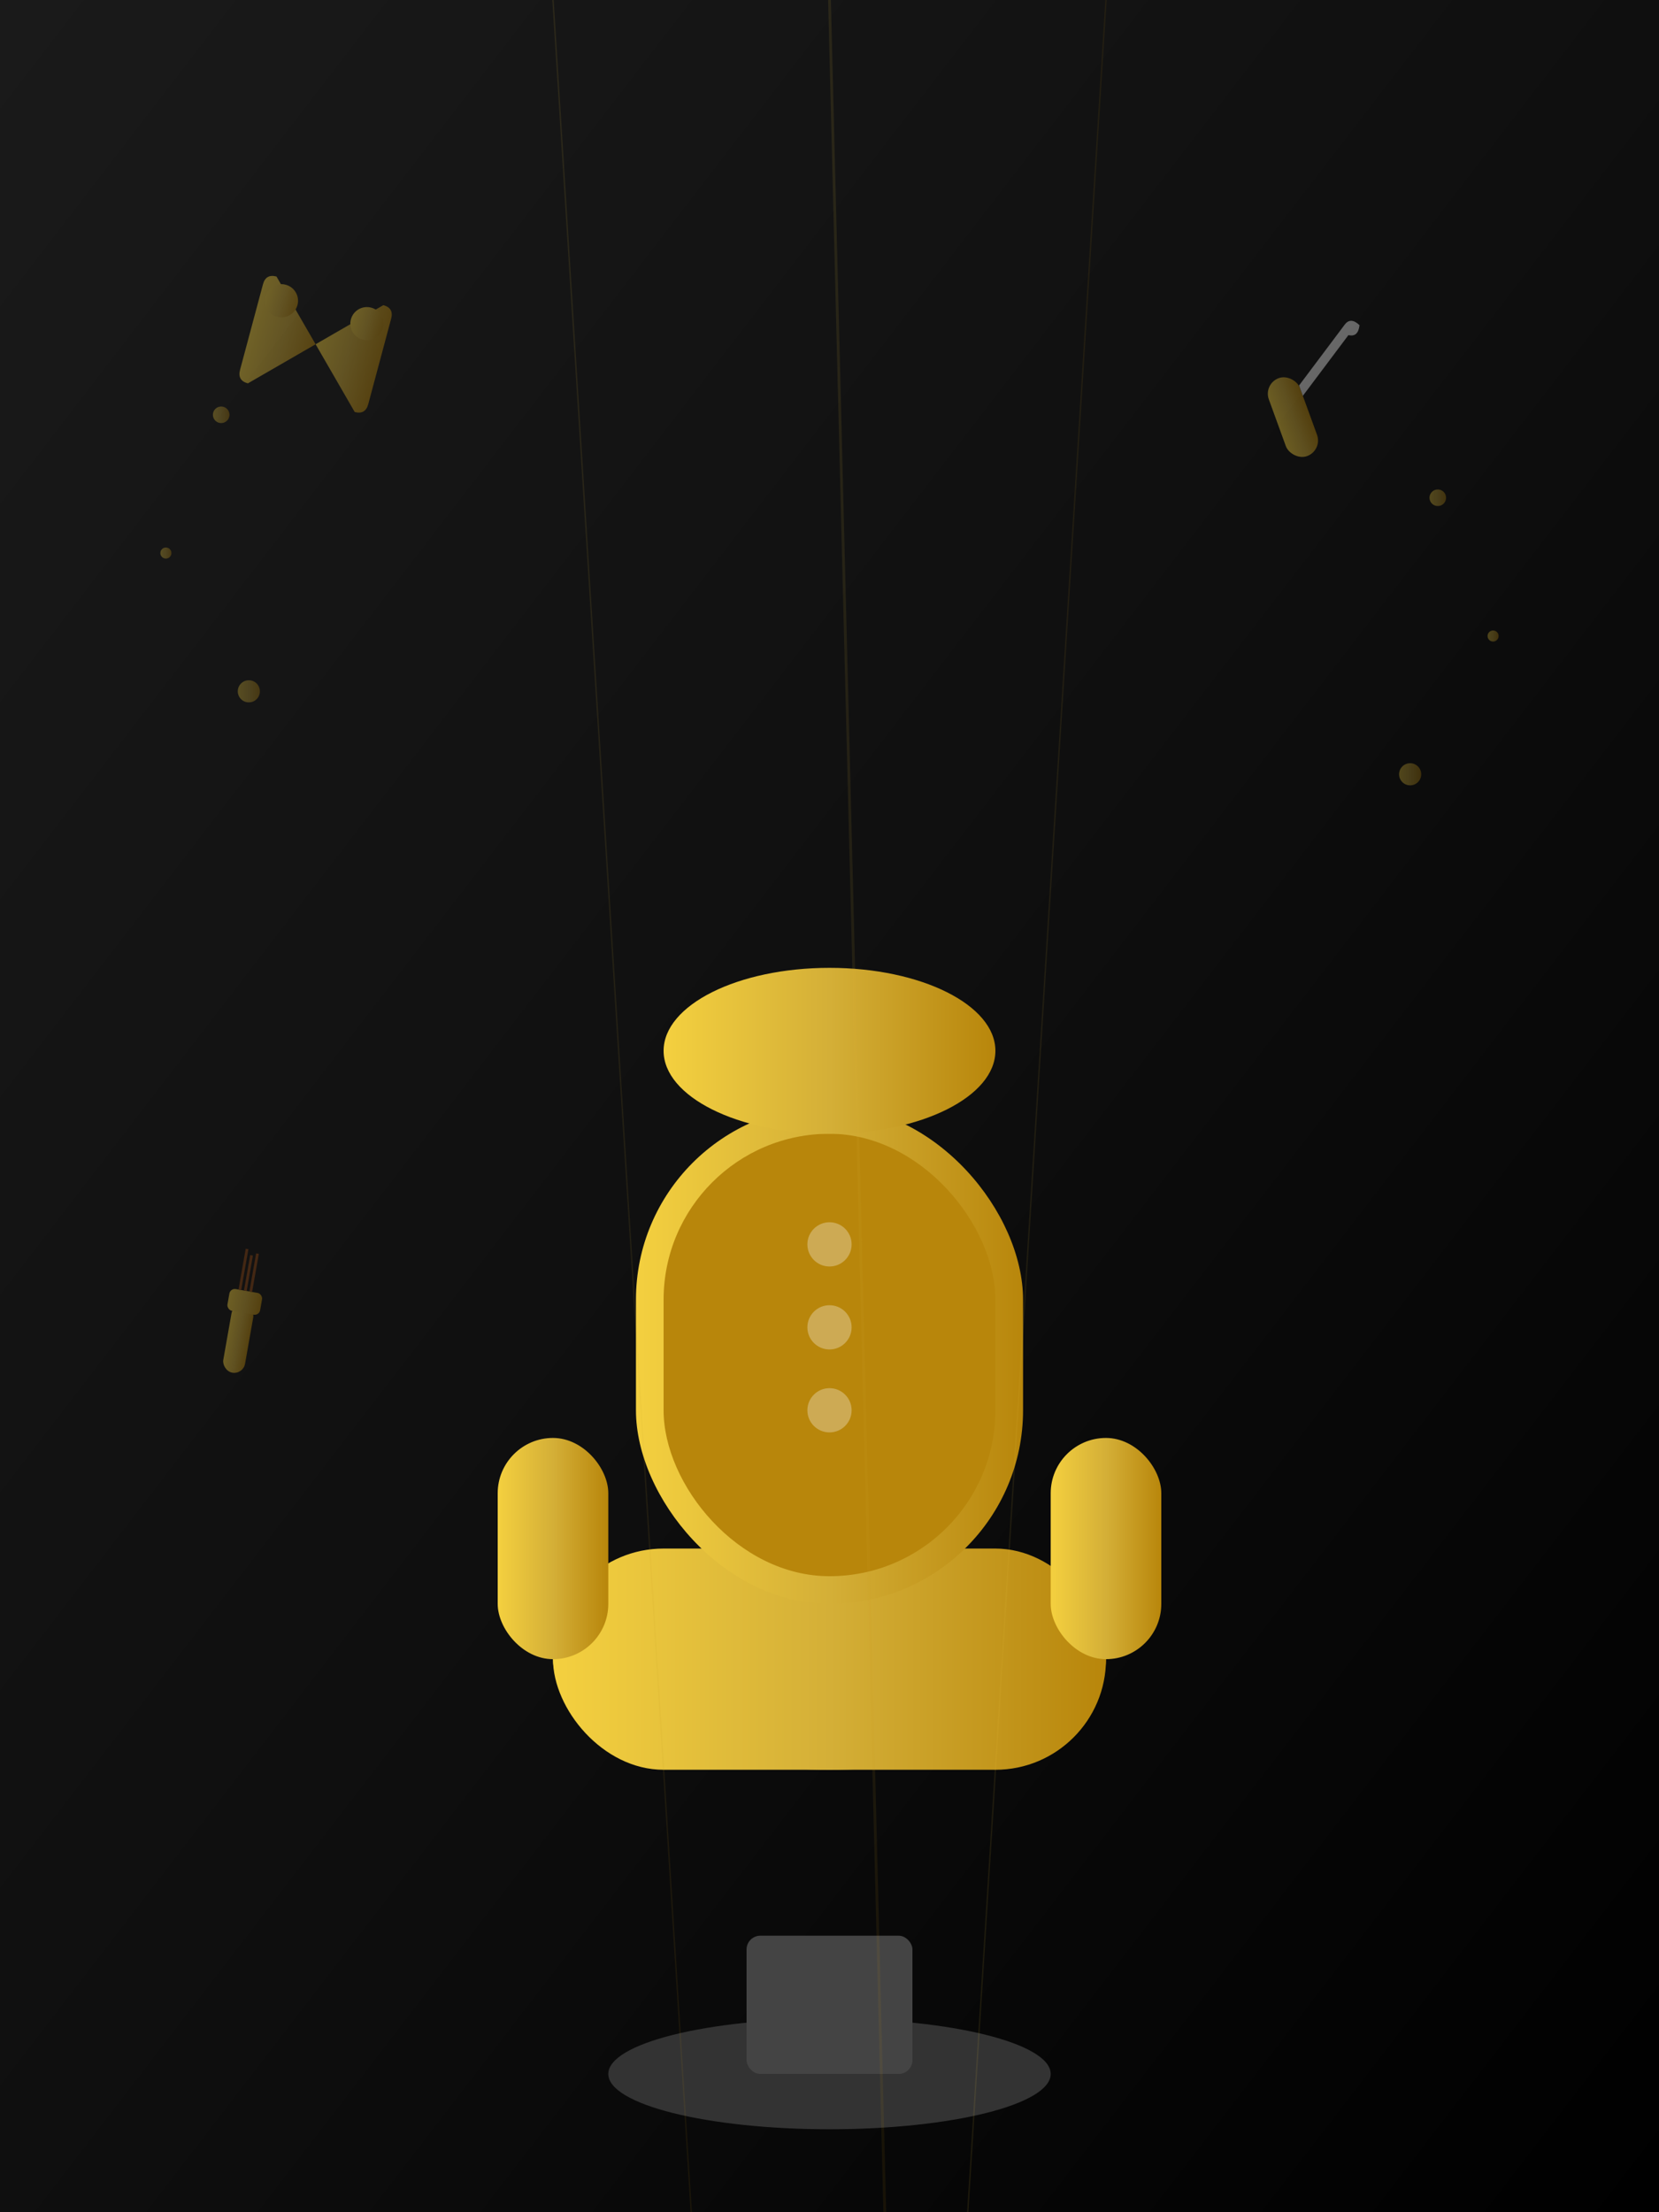 <svg width="600" height="800" viewBox="0 0 600 800" fill="none" xmlns="http://www.w3.org/2000/svg">
  <defs>
    <linearGradient id="bgGradient" x1="0%" y1="0%" x2="100%" y2="100%">
      <stop offset="0%" style="stop-color:#1a1a1a;stop-opacity:1" />
      <stop offset="50%" style="stop-color:#0f0f0f;stop-opacity:1" />
      <stop offset="100%" style="stop-color:#000000;stop-opacity:1" />
    </linearGradient>
    <linearGradient id="goldAccent" x1="0%" y1="0%" x2="100%" y2="0%">
      <stop offset="0%" style="stop-color:#f4d03f;stop-opacity:1" />
      <stop offset="50%" style="stop-color:#d4af37;stop-opacity:1" />
      <stop offset="100%" style="stop-color:#b8860b;stop-opacity:1" />
    </linearGradient>
    <filter id="heroGlow">
      <feGaussianBlur stdDeviation="3" result="coloredBlur"/>
      <feMerge> 
        <feMergeNode in="coloredBlur"/>
        <feMergeNode in="SourceGraphic"/>
      </feMerge>
    </filter>
  </defs>
  
  <!-- Background -->
  <rect width="600" height="800" fill="url(#bgGradient)"/>
  
  <!-- Barber chair silhouette -->
  <g filter="url(#heroGlow)" transform="translate(150, 200)">
    <!-- Chair base -->
    <ellipse cx="150" cy="550" rx="80" ry="20" fill="#333333"/>
    <rect x="120" y="500" width="60" height="50" fill="#444444" rx="5"/>
    
    <!-- Chair seat -->
    <ellipse cx="150" cy="400" rx="100" ry="40" fill="url(#goldAccent)"/>
    <rect x="50" y="360" width="200" height="80" fill="url(#goldAccent)" rx="40"/>
    
    <!-- Chair back -->
    <rect x="80" y="200" width="140" height="180" fill="url(#goldAccent)" rx="70"/>
    <rect x="90" y="210" width="120" height="160" fill="#b8860b" rx="60"/>
    
    <!-- Chair arms -->
    <rect x="30" y="320" width="40" height="80" fill="url(#goldAccent)" rx="20"/>
    <rect x="230" y="320" width="40" height="80" fill="url(#goldAccent)" rx="20"/>
    
    <!-- Headrest -->
    <ellipse cx="150" cy="180" rx="60" ry="30" fill="url(#goldAccent)"/>
    
    <!-- Chair details -->
    <circle cx="150" cy="250" r="8" fill="#ffffff" opacity="0.3"/>
    <circle cx="150" cy="280" r="8" fill="#ffffff" opacity="0.3"/>
    <circle cx="150" cy="310" r="8" fill="#ffffff" opacity="0.3"/>
  </g>
  
  <!-- Decorative elements -->
  <g opacity="0.3">
    <!-- Left side decorations -->
    <circle cx="80" cy="150" r="3" fill="url(#goldAccent)"/>
    <circle cx="60" cy="200" r="2" fill="url(#goldAccent)"/>
    <circle cx="90" cy="250" r="4" fill="url(#goldAccent)"/>
    
    <!-- Right side decorations -->
    <circle cx="520" cy="180" r="3" fill="url(#goldAccent)"/>
    <circle cx="540" cy="230" r="2" fill="url(#goldAccent)"/>
    <circle cx="510" cy="280" r="4" fill="url(#goldAccent)"/>
  </g>
  
  <!-- Floating barber tools -->
  <g opacity="0.4">
    <!-- Scissors floating -->
    <g transform="translate(100, 100) rotate(15)">
      <path d="M0 0 L20 20 L0 40 Q-4 40 -4 36 L-4 4 Q-4 0 0 0 Z" fill="url(#goldAccent)"/>
      <path d="M40 0 L20 20 L40 40 Q44 40 44 36 L44 4 Q44 0 40 0 Z" fill="url(#goldAccent)"/>
      <circle cx="4" cy="8" r="6" fill="url(#goldAccent)"/>
      <circle cx="36" cy="8" r="6" fill="url(#goldAccent)"/>
    </g>
    
    <!-- Razor floating -->
    <g transform="translate(450, 120) rotate(-20)">
      <rect x="0" y="20" width="12" height="30" fill="url(#goldAccent)" rx="6"/>
      <path d="M12 25 L35 10 Q38 8 40 12 Q38 16 35 14 L12 29 Z" fill="#e8e8e8"/>
    </g>
    
    <!-- Brush floating -->
    <g transform="translate(80, 450) rotate(10)">
      <rect x="8" y="20" width="8" height="25" fill="url(#goldAccent)" rx="4"/>
      <rect x="6" y="15" width="12" height="8" fill="url(#goldAccent)" rx="2"/>
      <rect x="9" y="0" width="1" height="15" fill="#8b4513"/>
      <rect x="11" y="2" width="1" height="13" fill="#8b4513"/>
      <rect x="13" y="1" width="1" height="14" fill="#8b4513"/>
    </g>
  </g>
  
  <!-- Light rays -->
  <g opacity="0.1">
    <path d="M300 0 L320 800" stroke="url(#goldAccent)" stroke-width="1"/>
    <path d="M200 0 L250 800" stroke="url(#goldAccent)" stroke-width="0.5"/>
    <path d="M400 0 L350 800" stroke="url(#goldAccent)" stroke-width="0.5"/>
  </g>
</svg>
